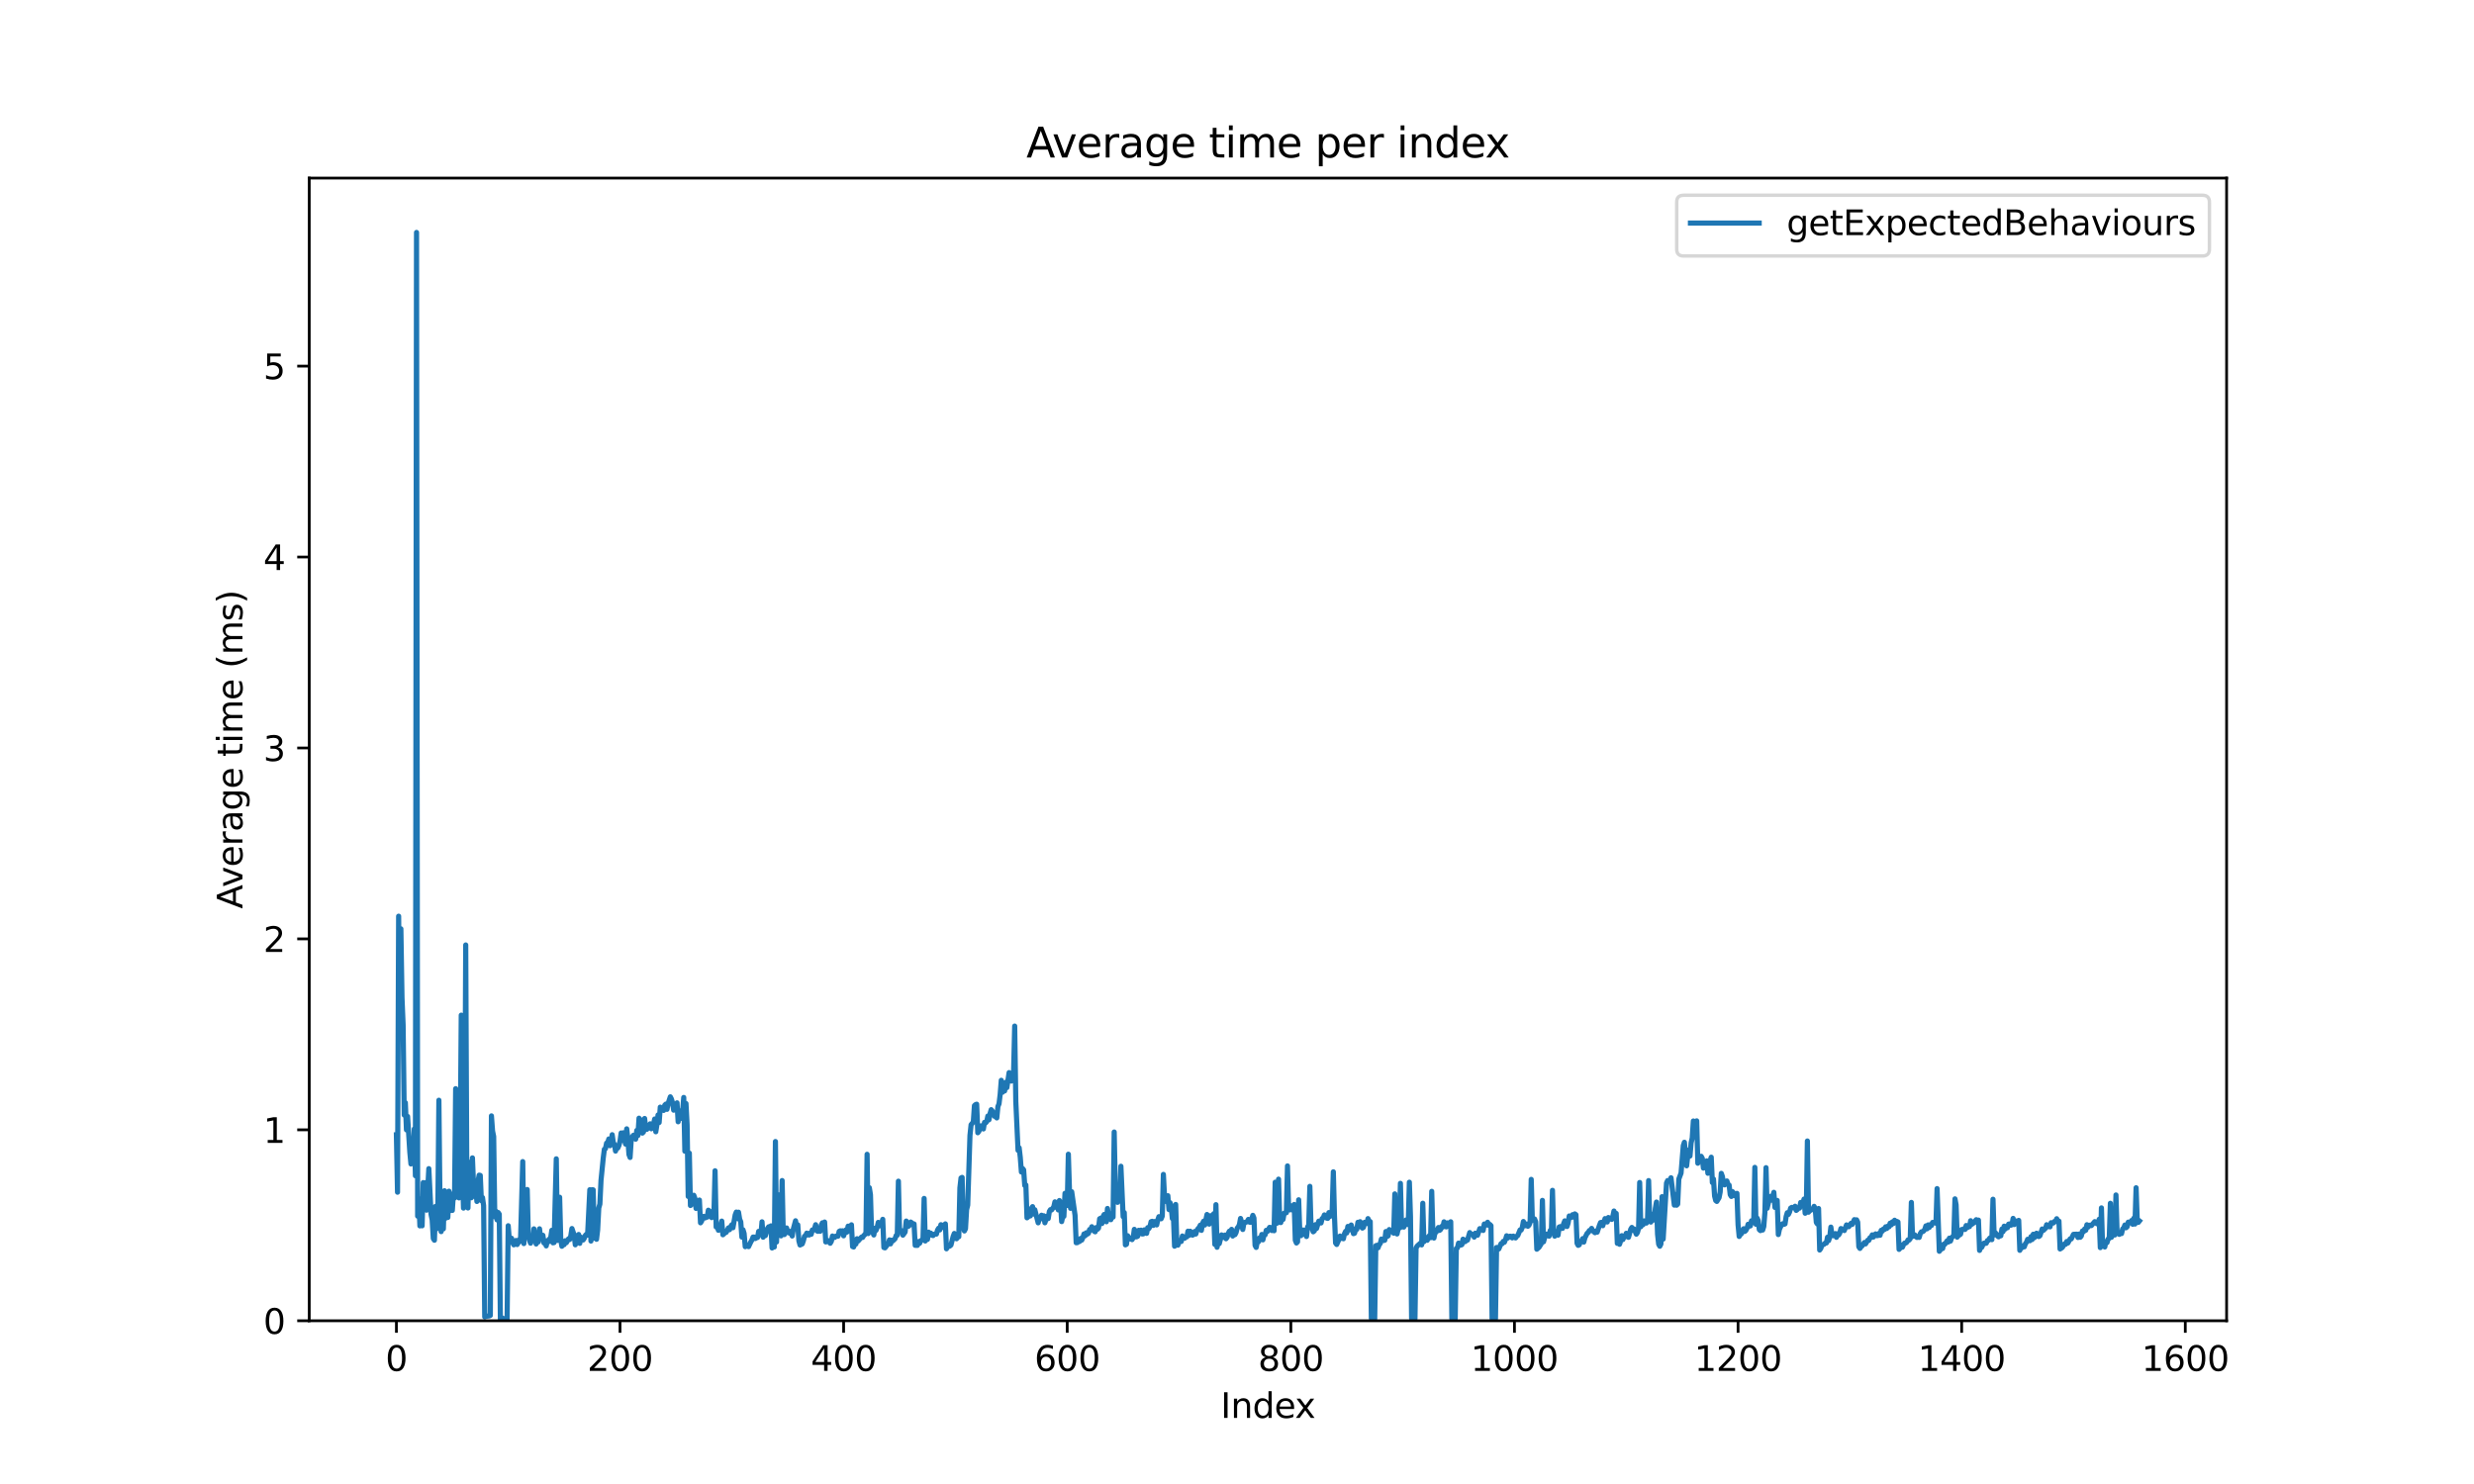 <?xml version="1.0" encoding="utf-8" standalone="no"?>
<!DOCTYPE svg PUBLIC "-//W3C//DTD SVG 1.1//EN"
  "http://www.w3.org/Graphics/SVG/1.1/DTD/svg11.dtd">
<svg xmlns:xlink="http://www.w3.org/1999/xlink" width="720pt" height="432pt" viewBox="0 0 720 432" xmlns="http://www.w3.org/2000/svg" version="1.1">
 <defs>
  <style type="text/css">*{stroke-linejoin: round; stroke-linecap: butt}</style>
 </defs>
 <g id="figure_1">
  <g id="patch_1">
   <path d="M 0 432 
L 720 432 
L 720 0 
L 0 0 
z
" style="fill: #ffffff"/>
  </g>
  <g id="axes_1">
   <g id="patch_2">
    <path d="M 90 384.48 
L 648 384.48 
L 648 51.84 
L 90 51.84 
z
" style="fill: #ffffff"/>
   </g>
   <g id="matplotlib.axis_1">
    <g id="xtick_1">
     <g id="line2d_1">
      <defs>
       <path id="m16bd15f763" d="M 0 0 
L 0 3.5 
" style="stroke: #000000; stroke-width: 0.8"/>
      </defs>
      <g>
       <use xlink:href="#m16bd15f763" x="115.364" y="384.48" style="stroke: #000000; stroke-width: 0.8"/>
      </g>
     </g>
     <g id="text_1">
      <!-- 0 -->
      <g transform="translate(112.182 399.078) scale(0.1 -0.1)">
       <defs>
        <path id="DejaVuSans-30" d="M 2034 4250 
Q 1547 4250 1301 3770 
Q 1056 3291 1056 2328 
Q 1056 1369 1301 889 
Q 1547 409 2034 409 
Q 2525 409 2770 889 
Q 3016 1369 3016 2328 
Q 3016 3291 2770 3770 
Q 2525 4250 2034 4250 
z
M 2034 4750 
Q 2819 4750 3233 4129 
Q 3647 3509 3647 2328 
Q 3647 1150 3233 529 
Q 2819 -91 2034 -91 
Q 1250 -91 836 529 
Q 422 1150 422 2328 
Q 422 3509 836 4129 
Q 1250 4750 2034 4750 
z
" transform="scale(0.016)"/>
       </defs>
       <use xlink:href="#DejaVuSans-30"/>
      </g>
     </g>
    </g>
    <g id="xtick_2">
     <g id="line2d_2">
      <g>
       <use xlink:href="#m16bd15f763" x="180.44" y="384.48" style="stroke: #000000; stroke-width: 0.8"/>
      </g>
     </g>
     <g id="text_2">
      <!-- 200 -->
      <g transform="translate(170.897 399.078) scale(0.1 -0.1)">
       <defs>
        <path id="DejaVuSans-32" d="M 1228 531 
L 3431 531 
L 3431 0 
L 469 0 
L 469 531 
Q 828 903 1448 1529 
Q 2069 2156 2228 2338 
Q 2531 2678 2651 2914 
Q 2772 3150 2772 3378 
Q 2772 3750 2511 3984 
Q 2250 4219 1831 4219 
Q 1534 4219 1204 4116 
Q 875 4013 500 3803 
L 500 4441 
Q 881 4594 1212 4672 
Q 1544 4750 1819 4750 
Q 2544 4750 2975 4387 
Q 3406 4025 3406 3419 
Q 3406 3131 3298 2873 
Q 3191 2616 2906 2266 
Q 2828 2175 2409 1742 
Q 1991 1309 1228 531 
z
" transform="scale(0.016)"/>
       </defs>
       <use xlink:href="#DejaVuSans-32"/>
       <use xlink:href="#DejaVuSans-30" transform="translate(63.623 0)"/>
       <use xlink:href="#DejaVuSans-30" transform="translate(127.246 0)"/>
      </g>
     </g>
    </g>
    <g id="xtick_3">
     <g id="line2d_3">
      <g>
       <use xlink:href="#m16bd15f763" x="245.517" y="384.48" style="stroke: #000000; stroke-width: 0.8"/>
      </g>
     </g>
     <g id="text_3">
      <!-- 400 -->
      <g transform="translate(235.973 399.078) scale(0.1 -0.1)">
       <defs>
        <path id="DejaVuSans-34" d="M 2419 4116 
L 825 1625 
L 2419 1625 
L 2419 4116 
z
M 2253 4666 
L 3047 4666 
L 3047 1625 
L 3713 1625 
L 3713 1100 
L 3047 1100 
L 3047 0 
L 2419 0 
L 2419 1100 
L 313 1100 
L 313 1709 
L 2253 4666 
z
" transform="scale(0.016)"/>
       </defs>
       <use xlink:href="#DejaVuSans-34"/>
       <use xlink:href="#DejaVuSans-30" transform="translate(63.623 0)"/>
       <use xlink:href="#DejaVuSans-30" transform="translate(127.246 0)"/>
      </g>
     </g>
    </g>
    <g id="xtick_4">
     <g id="line2d_4">
      <g>
       <use xlink:href="#m16bd15f763" x="310.594" y="384.48" style="stroke: #000000; stroke-width: 0.8"/>
      </g>
     </g>
     <g id="text_4">
      <!-- 600 -->
      <g transform="translate(301.05 399.078) scale(0.1 -0.1)">
       <defs>
        <path id="DejaVuSans-36" d="M 2113 2584 
Q 1688 2584 1439 2293 
Q 1191 2003 1191 1497 
Q 1191 994 1439 701 
Q 1688 409 2113 409 
Q 2538 409 2786 701 
Q 3034 994 3034 1497 
Q 3034 2003 2786 2293 
Q 2538 2584 2113 2584 
z
M 3366 4563 
L 3366 3988 
Q 3128 4100 2886 4159 
Q 2644 4219 2406 4219 
Q 1781 4219 1451 3797 
Q 1122 3375 1075 2522 
Q 1259 2794 1537 2939 
Q 1816 3084 2150 3084 
Q 2853 3084 3261 2657 
Q 3669 2231 3669 1497 
Q 3669 778 3244 343 
Q 2819 -91 2113 -91 
Q 1303 -91 875 529 
Q 447 1150 447 2328 
Q 447 3434 972 4092 
Q 1497 4750 2381 4750 
Q 2619 4750 2861 4703 
Q 3103 4656 3366 4563 
z
" transform="scale(0.016)"/>
       </defs>
       <use xlink:href="#DejaVuSans-36"/>
       <use xlink:href="#DejaVuSans-30" transform="translate(63.623 0)"/>
       <use xlink:href="#DejaVuSans-30" transform="translate(127.246 0)"/>
      </g>
     </g>
    </g>
    <g id="xtick_5">
     <g id="line2d_5">
      <g>
       <use xlink:href="#m16bd15f763" x="375.67" y="384.48" style="stroke: #000000; stroke-width: 0.8"/>
      </g>
     </g>
     <g id="text_5">
      <!-- 800 -->
      <g transform="translate(366.127 399.078) scale(0.1 -0.1)">
       <defs>
        <path id="DejaVuSans-38" d="M 2034 2216 
Q 1584 2216 1326 1975 
Q 1069 1734 1069 1313 
Q 1069 891 1326 650 
Q 1584 409 2034 409 
Q 2484 409 2743 651 
Q 3003 894 3003 1313 
Q 3003 1734 2745 1975 
Q 2488 2216 2034 2216 
z
M 1403 2484 
Q 997 2584 770 2862 
Q 544 3141 544 3541 
Q 544 4100 942 4425 
Q 1341 4750 2034 4750 
Q 2731 4750 3128 4425 
Q 3525 4100 3525 3541 
Q 3525 3141 3298 2862 
Q 3072 2584 2669 2484 
Q 3125 2378 3379 2068 
Q 3634 1759 3634 1313 
Q 3634 634 3220 271 
Q 2806 -91 2034 -91 
Q 1263 -91 848 271 
Q 434 634 434 1313 
Q 434 1759 690 2068 
Q 947 2378 1403 2484 
z
M 1172 3481 
Q 1172 3119 1398 2916 
Q 1625 2713 2034 2713 
Q 2441 2713 2670 2916 
Q 2900 3119 2900 3481 
Q 2900 3844 2670 4047 
Q 2441 4250 2034 4250 
Q 1625 4250 1398 4047 
Q 1172 3844 1172 3481 
z
" transform="scale(0.016)"/>
       </defs>
       <use xlink:href="#DejaVuSans-38"/>
       <use xlink:href="#DejaVuSans-30" transform="translate(63.623 0)"/>
       <use xlink:href="#DejaVuSans-30" transform="translate(127.246 0)"/>
      </g>
     </g>
    </g>
    <g id="xtick_6">
     <g id="line2d_6">
      <g>
       <use xlink:href="#m16bd15f763" x="440.747" y="384.48" style="stroke: #000000; stroke-width: 0.8"/>
      </g>
     </g>
     <g id="text_6">
      <!-- 1000 -->
      <g transform="translate(428.022 399.078) scale(0.1 -0.1)">
       <defs>
        <path id="DejaVuSans-31" d="M 794 531 
L 1825 531 
L 1825 4091 
L 703 3866 
L 703 4441 
L 1819 4666 
L 2450 4666 
L 2450 531 
L 3481 531 
L 3481 0 
L 794 0 
L 794 531 
z
" transform="scale(0.016)"/>
       </defs>
       <use xlink:href="#DejaVuSans-31"/>
       <use xlink:href="#DejaVuSans-30" transform="translate(63.623 0)"/>
       <use xlink:href="#DejaVuSans-30" transform="translate(127.246 0)"/>
       <use xlink:href="#DejaVuSans-30" transform="translate(190.869 0)"/>
      </g>
     </g>
    </g>
    <g id="xtick_7">
     <g id="line2d_7">
      <g>
       <use xlink:href="#m16bd15f763" x="505.824" y="384.48" style="stroke: #000000; stroke-width: 0.8"/>
      </g>
     </g>
     <g id="text_7">
      <!-- 1200 -->
      <g transform="translate(493.099 399.078) scale(0.1 -0.1)">
       <use xlink:href="#DejaVuSans-31"/>
       <use xlink:href="#DejaVuSans-32" transform="translate(63.623 0)"/>
       <use xlink:href="#DejaVuSans-30" transform="translate(127.246 0)"/>
       <use xlink:href="#DejaVuSans-30" transform="translate(190.869 0)"/>
      </g>
     </g>
    </g>
    <g id="xtick_8">
     <g id="line2d_8">
      <g>
       <use xlink:href="#m16bd15f763" x="570.9" y="384.48" style="stroke: #000000; stroke-width: 0.8"/>
      </g>
     </g>
     <g id="text_8">
      <!-- 1400 -->
      <g transform="translate(558.175 399.078) scale(0.1 -0.1)">
       <use xlink:href="#DejaVuSans-31"/>
       <use xlink:href="#DejaVuSans-34" transform="translate(63.623 0)"/>
       <use xlink:href="#DejaVuSans-30" transform="translate(127.246 0)"/>
       <use xlink:href="#DejaVuSans-30" transform="translate(190.869 0)"/>
      </g>
     </g>
    </g>
    <g id="xtick_9">
     <g id="line2d_9">
      <g>
       <use xlink:href="#m16bd15f763" x="635.977" y="384.48" style="stroke: #000000; stroke-width: 0.8"/>
      </g>
     </g>
     <g id="text_9">
      <!-- 1600 -->
      <g transform="translate(623.252 399.078) scale(0.1 -0.1)">
       <use xlink:href="#DejaVuSans-31"/>
       <use xlink:href="#DejaVuSans-36" transform="translate(63.623 0)"/>
       <use xlink:href="#DejaVuSans-30" transform="translate(127.246 0)"/>
       <use xlink:href="#DejaVuSans-30" transform="translate(190.869 0)"/>
      </g>
     </g>
    </g>
    <g id="text_10">
     <!-- Index -->
     <g transform="translate(355.234 412.757) scale(0.1 -0.1)">
      <defs>
       <path id="DejaVuSans-49" d="M 628 4666 
L 1259 4666 
L 1259 0 
L 628 0 
L 628 4666 
z
" transform="scale(0.016)"/>
       <path id="DejaVuSans-6e" d="M 3513 2113 
L 3513 0 
L 2938 0 
L 2938 2094 
Q 2938 2591 2744 2837 
Q 2550 3084 2163 3084 
Q 1697 3084 1428 2787 
Q 1159 2491 1159 1978 
L 1159 0 
L 581 0 
L 581 3500 
L 1159 3500 
L 1159 2956 
Q 1366 3272 1645 3428 
Q 1925 3584 2291 3584 
Q 2894 3584 3203 3211 
Q 3513 2838 3513 2113 
z
" transform="scale(0.016)"/>
       <path id="DejaVuSans-64" d="M 2906 2969 
L 2906 4863 
L 3481 4863 
L 3481 0 
L 2906 0 
L 2906 525 
Q 2725 213 2448 61 
Q 2172 -91 1784 -91 
Q 1150 -91 751 415 
Q 353 922 353 1747 
Q 353 2572 751 3078 
Q 1150 3584 1784 3584 
Q 2172 3584 2448 3432 
Q 2725 3281 2906 2969 
z
M 947 1747 
Q 947 1113 1208 752 
Q 1469 391 1925 391 
Q 2381 391 2643 752 
Q 2906 1113 2906 1747 
Q 2906 2381 2643 2742 
Q 2381 3103 1925 3103 
Q 1469 3103 1208 2742 
Q 947 2381 947 1747 
z
" transform="scale(0.016)"/>
       <path id="DejaVuSans-65" d="M 3597 1894 
L 3597 1613 
L 953 1613 
Q 991 1019 1311 708 
Q 1631 397 2203 397 
Q 2534 397 2845 478 
Q 3156 559 3463 722 
L 3463 178 
Q 3153 47 2828 -22 
Q 2503 -91 2169 -91 
Q 1331 -91 842 396 
Q 353 884 353 1716 
Q 353 2575 817 3079 
Q 1281 3584 2069 3584 
Q 2775 3584 3186 3129 
Q 3597 2675 3597 1894 
z
M 3022 2063 
Q 3016 2534 2758 2815 
Q 2500 3097 2075 3097 
Q 1594 3097 1305 2825 
Q 1016 2553 972 2059 
L 3022 2063 
z
" transform="scale(0.016)"/>
       <path id="DejaVuSans-78" d="M 3513 3500 
L 2247 1797 
L 3578 0 
L 2900 0 
L 1881 1375 
L 863 0 
L 184 0 
L 1544 1831 
L 300 3500 
L 978 3500 
L 1906 2253 
L 2834 3500 
L 3513 3500 
z
" transform="scale(0.016)"/>
      </defs>
      <use xlink:href="#DejaVuSans-49"/>
      <use xlink:href="#DejaVuSans-6e" transform="translate(29.492 0)"/>
      <use xlink:href="#DejaVuSans-64" transform="translate(92.871 0)"/>
      <use xlink:href="#DejaVuSans-65" transform="translate(156.348 0)"/>
      <use xlink:href="#DejaVuSans-78" transform="translate(216.121 0)"/>
     </g>
    </g>
   </g>
   <g id="matplotlib.axis_2">
    <g id="ytick_1">
     <g id="line2d_10">
      <defs>
       <path id="ma0a25ae143" d="M 0 0 
L -3.5 0 
" style="stroke: #000000; stroke-width: 0.8"/>
      </defs>
      <g>
       <use xlink:href="#ma0a25ae143" x="90" y="384.48" style="stroke: #000000; stroke-width: 0.8"/>
      </g>
     </g>
     <g id="text_11">
      <!-- 0 -->
      <g transform="translate(76.638 388.279) scale(0.1 -0.1)">
       <use xlink:href="#DejaVuSans-30"/>
      </g>
     </g>
    </g>
    <g id="ytick_2">
     <g id="line2d_11">
      <g>
       <use xlink:href="#ma0a25ae143" x="90" y="328.899" style="stroke: #000000; stroke-width: 0.8"/>
      </g>
     </g>
     <g id="text_12">
      <!-- 1 -->
      <g transform="translate(76.638 332.698) scale(0.1 -0.1)">
       <use xlink:href="#DejaVuSans-31"/>
      </g>
     </g>
    </g>
    <g id="ytick_3">
     <g id="line2d_12">
      <g>
       <use xlink:href="#ma0a25ae143" x="90" y="273.317" style="stroke: #000000; stroke-width: 0.8"/>
      </g>
     </g>
     <g id="text_13">
      <!-- 2 -->
      <g transform="translate(76.638 277.116) scale(0.1 -0.1)">
       <use xlink:href="#DejaVuSans-32"/>
      </g>
     </g>
    </g>
    <g id="ytick_4">
     <g id="line2d_13">
      <g>
       <use xlink:href="#ma0a25ae143" x="90" y="217.736" style="stroke: #000000; stroke-width: 0.8"/>
      </g>
     </g>
     <g id="text_14">
      <!-- 3 -->
      <g transform="translate(76.638 221.535) scale(0.1 -0.1)">
       <defs>
        <path id="DejaVuSans-33" d="M 2597 2516 
Q 3050 2419 3304 2112 
Q 3559 1806 3559 1356 
Q 3559 666 3084 287 
Q 2609 -91 1734 -91 
Q 1441 -91 1130 -33 
Q 819 25 488 141 
L 488 750 
Q 750 597 1062 519 
Q 1375 441 1716 441 
Q 2309 441 2620 675 
Q 2931 909 2931 1356 
Q 2931 1769 2642 2001 
Q 2353 2234 1838 2234 
L 1294 2234 
L 1294 2753 
L 1863 2753 
Q 2328 2753 2575 2939 
Q 2822 3125 2822 3475 
Q 2822 3834 2567 4026 
Q 2313 4219 1838 4219 
Q 1578 4219 1281 4162 
Q 984 4106 628 3988 
L 628 4550 
Q 988 4650 1302 4700 
Q 1616 4750 1894 4750 
Q 2613 4750 3031 4423 
Q 3450 4097 3450 3541 
Q 3450 3153 3228 2886 
Q 3006 2619 2597 2516 
z
" transform="scale(0.016)"/>
       </defs>
       <use xlink:href="#DejaVuSans-33"/>
      </g>
     </g>
    </g>
    <g id="ytick_5">
     <g id="line2d_14">
      <g>
       <use xlink:href="#ma0a25ae143" x="90" y="162.154" style="stroke: #000000; stroke-width: 0.8"/>
      </g>
     </g>
     <g id="text_15">
      <!-- 4 -->
      <g transform="translate(76.638 165.953) scale(0.1 -0.1)">
       <use xlink:href="#DejaVuSans-34"/>
      </g>
     </g>
    </g>
    <g id="ytick_6">
     <g id="line2d_15">
      <g>
       <use xlink:href="#ma0a25ae143" x="90" y="106.573" style="stroke: #000000; stroke-width: 0.8"/>
      </g>
     </g>
     <g id="text_16">
      <!-- 5 -->
      <g transform="translate(76.638 110.372) scale(0.1 -0.1)">
       <defs>
        <path id="DejaVuSans-35" d="M 691 4666 
L 3169 4666 
L 3169 4134 
L 1269 4134 
L 1269 2991 
Q 1406 3038 1543 3061 
Q 1681 3084 1819 3084 
Q 2600 3084 3056 2656 
Q 3513 2228 3513 1497 
Q 3513 744 3044 326 
Q 2575 -91 1722 -91 
Q 1428 -91 1123 -41 
Q 819 9 494 109 
L 494 744 
Q 775 591 1075 516 
Q 1375 441 1709 441 
Q 2250 441 2565 725 
Q 2881 1009 2881 1497 
Q 2881 1984 2565 2268 
Q 2250 2553 1709 2553 
Q 1456 2553 1204 2497 
Q 953 2441 691 2322 
L 691 4666 
z
" transform="scale(0.016)"/>
       </defs>
       <use xlink:href="#DejaVuSans-35"/>
      </g>
     </g>
    </g>
    <g id="text_17">
     <!-- Average time (ms) -->
     <g transform="translate(70.558 264.544) rotate(-90) scale(0.1 -0.1)">
      <defs>
       <path id="DejaVuSans-41" d="M 2188 4044 
L 1331 1722 
L 3047 1722 
L 2188 4044 
z
M 1831 4666 
L 2547 4666 
L 4325 0 
L 3669 0 
L 3244 1197 
L 1141 1197 
L 716 0 
L 50 0 
L 1831 4666 
z
" transform="scale(0.016)"/>
       <path id="DejaVuSans-76" d="M 191 3500 
L 800 3500 
L 1894 563 
L 2988 3500 
L 3597 3500 
L 2284 0 
L 1503 0 
L 191 3500 
z
" transform="scale(0.016)"/>
       <path id="DejaVuSans-72" d="M 2631 2963 
Q 2534 3019 2420 3045 
Q 2306 3072 2169 3072 
Q 1681 3072 1420 2755 
Q 1159 2438 1159 1844 
L 1159 0 
L 581 0 
L 581 3500 
L 1159 3500 
L 1159 2956 
Q 1341 3275 1631 3429 
Q 1922 3584 2338 3584 
Q 2397 3584 2469 3576 
Q 2541 3569 2628 3553 
L 2631 2963 
z
" transform="scale(0.016)"/>
       <path id="DejaVuSans-61" d="M 2194 1759 
Q 1497 1759 1228 1600 
Q 959 1441 959 1056 
Q 959 750 1161 570 
Q 1363 391 1709 391 
Q 2188 391 2477 730 
Q 2766 1069 2766 1631 
L 2766 1759 
L 2194 1759 
z
M 3341 1997 
L 3341 0 
L 2766 0 
L 2766 531 
Q 2569 213 2275 61 
Q 1981 -91 1556 -91 
Q 1019 -91 701 211 
Q 384 513 384 1019 
Q 384 1609 779 1909 
Q 1175 2209 1959 2209 
L 2766 2209 
L 2766 2266 
Q 2766 2663 2505 2880 
Q 2244 3097 1772 3097 
Q 1472 3097 1187 3025 
Q 903 2953 641 2809 
L 641 3341 
Q 956 3463 1253 3523 
Q 1550 3584 1831 3584 
Q 2591 3584 2966 3190 
Q 3341 2797 3341 1997 
z
" transform="scale(0.016)"/>
       <path id="DejaVuSans-67" d="M 2906 1791 
Q 2906 2416 2648 2759 
Q 2391 3103 1925 3103 
Q 1463 3103 1205 2759 
Q 947 2416 947 1791 
Q 947 1169 1205 825 
Q 1463 481 1925 481 
Q 2391 481 2648 825 
Q 2906 1169 2906 1791 
z
M 3481 434 
Q 3481 -459 3084 -895 
Q 2688 -1331 1869 -1331 
Q 1566 -1331 1297 -1286 
Q 1028 -1241 775 -1147 
L 775 -588 
Q 1028 -725 1275 -790 
Q 1522 -856 1778 -856 
Q 2344 -856 2625 -561 
Q 2906 -266 2906 331 
L 2906 616 
Q 2728 306 2450 153 
Q 2172 0 1784 0 
Q 1141 0 747 490 
Q 353 981 353 1791 
Q 353 2603 747 3093 
Q 1141 3584 1784 3584 
Q 2172 3584 2450 3431 
Q 2728 3278 2906 2969 
L 2906 3500 
L 3481 3500 
L 3481 434 
z
" transform="scale(0.016)"/>
       <path id="DejaVuSans-20" transform="scale(0.016)"/>
       <path id="DejaVuSans-74" d="M 1172 4494 
L 1172 3500 
L 2356 3500 
L 2356 3053 
L 1172 3053 
L 1172 1153 
Q 1172 725 1289 603 
Q 1406 481 1766 481 
L 2356 481 
L 2356 0 
L 1766 0 
Q 1100 0 847 248 
Q 594 497 594 1153 
L 594 3053 
L 172 3053 
L 172 3500 
L 594 3500 
L 594 4494 
L 1172 4494 
z
" transform="scale(0.016)"/>
       <path id="DejaVuSans-69" d="M 603 3500 
L 1178 3500 
L 1178 0 
L 603 0 
L 603 3500 
z
M 603 4863 
L 1178 4863 
L 1178 4134 
L 603 4134 
L 603 4863 
z
" transform="scale(0.016)"/>
       <path id="DejaVuSans-6d" d="M 3328 2828 
Q 3544 3216 3844 3400 
Q 4144 3584 4550 3584 
Q 5097 3584 5394 3201 
Q 5691 2819 5691 2113 
L 5691 0 
L 5113 0 
L 5113 2094 
Q 5113 2597 4934 2840 
Q 4756 3084 4391 3084 
Q 3944 3084 3684 2787 
Q 3425 2491 3425 1978 
L 3425 0 
L 2847 0 
L 2847 2094 
Q 2847 2600 2669 2842 
Q 2491 3084 2119 3084 
Q 1678 3084 1418 2786 
Q 1159 2488 1159 1978 
L 1159 0 
L 581 0 
L 581 3500 
L 1159 3500 
L 1159 2956 
Q 1356 3278 1631 3431 
Q 1906 3584 2284 3584 
Q 2666 3584 2933 3390 
Q 3200 3197 3328 2828 
z
" transform="scale(0.016)"/>
       <path id="DejaVuSans-28" d="M 1984 4856 
Q 1566 4138 1362 3434 
Q 1159 2731 1159 2009 
Q 1159 1288 1364 580 
Q 1569 -128 1984 -844 
L 1484 -844 
Q 1016 -109 783 600 
Q 550 1309 550 2009 
Q 550 2706 781 3412 
Q 1013 4119 1484 4856 
L 1984 4856 
z
" transform="scale(0.016)"/>
       <path id="DejaVuSans-73" d="M 2834 3397 
L 2834 2853 
Q 2591 2978 2328 3040 
Q 2066 3103 1784 3103 
Q 1356 3103 1142 2972 
Q 928 2841 928 2578 
Q 928 2378 1081 2264 
Q 1234 2150 1697 2047 
L 1894 2003 
Q 2506 1872 2764 1633 
Q 3022 1394 3022 966 
Q 3022 478 2636 193 
Q 2250 -91 1575 -91 
Q 1294 -91 989 -36 
Q 684 19 347 128 
L 347 722 
Q 666 556 975 473 
Q 1284 391 1588 391 
Q 1994 391 2212 530 
Q 2431 669 2431 922 
Q 2431 1156 2273 1281 
Q 2116 1406 1581 1522 
L 1381 1569 
Q 847 1681 609 1914 
Q 372 2147 372 2553 
Q 372 3047 722 3315 
Q 1072 3584 1716 3584 
Q 2034 3584 2315 3537 
Q 2597 3491 2834 3397 
z
" transform="scale(0.016)"/>
       <path id="DejaVuSans-29" d="M 513 4856 
L 1013 4856 
Q 1481 4119 1714 3412 
Q 1947 2706 1947 2009 
Q 1947 1309 1714 600 
Q 1481 -109 1013 -844 
L 513 -844 
Q 928 -128 1133 580 
Q 1338 1288 1338 2009 
Q 1338 2731 1133 3434 
Q 928 4138 513 4856 
z
" transform="scale(0.016)"/>
      </defs>
      <use xlink:href="#DejaVuSans-41"/>
      <use xlink:href="#DejaVuSans-76" transform="translate(62.533 0)"/>
      <use xlink:href="#DejaVuSans-65" transform="translate(121.713 0)"/>
      <use xlink:href="#DejaVuSans-72" transform="translate(183.236 0)"/>
      <use xlink:href="#DejaVuSans-61" transform="translate(224.35 0)"/>
      <use xlink:href="#DejaVuSans-67" transform="translate(285.629 0)"/>
      <use xlink:href="#DejaVuSans-65" transform="translate(349.105 0)"/>
      <use xlink:href="#DejaVuSans-20" transform="translate(410.629 0)"/>
      <use xlink:href="#DejaVuSans-74" transform="translate(442.416 0)"/>
      <use xlink:href="#DejaVuSans-69" transform="translate(481.625 0)"/>
      <use xlink:href="#DejaVuSans-6d" transform="translate(509.408 0)"/>
      <use xlink:href="#DejaVuSans-65" transform="translate(606.82 0)"/>
      <use xlink:href="#DejaVuSans-20" transform="translate(668.344 0)"/>
      <use xlink:href="#DejaVuSans-28" transform="translate(700.131 0)"/>
      <use xlink:href="#DejaVuSans-6d" transform="translate(739.145 0)"/>
      <use xlink:href="#DejaVuSans-73" transform="translate(836.557 0)"/>
      <use xlink:href="#DejaVuSans-29" transform="translate(888.656 0)"/>
     </g>
    </g>
   </g>
   <g id="line2d_16">
    <path d="M 115.364 330.344 
L 115.689 347.056 
L 116.014 266.711 
L 116.34 297.809 
L 116.665 270.381 
L 116.991 290.439 
L 117.316 298.335 
L 117.641 324.598 
L 117.967 321.001 
L 118.292 328.911 
L 118.617 324.998 
L 119.268 335.366 
L 119.594 338.837 
L 119.919 331.772 
L 120.244 337.554 
L 120.57 328.63 
L 120.895 342.265 
L 121.221 67.663 
L 121.546 354.028 
L 121.871 348.888 
L 122.197 356.861 
L 122.522 351.698 
L 122.847 356.837 
L 123.173 344.259 
L 123.498 347.637 
L 123.824 344.284 
L 124.149 352.286 
L 124.8 340.198 
L 125.451 353.516 
L 125.776 355.1 
L 126.101 360.559 
L 126.427 361.035 
L 126.752 351.182 
L 127.077 357.706 
L 127.403 354.762 
L 127.728 320.284 
L 128.054 351.293 
L 128.379 358.531 
L 128.704 349.464 
L 129.03 357.73 
L 129.355 346.629 
L 129.681 354.625 
L 130.006 348.882 
L 130.331 354.41 
L 130.657 346.763 
L 130.982 352.416 
L 131.307 348.314 
L 131.633 352.361 
L 131.958 347.441 
L 132.284 348.753 
L 132.609 316.922 
L 132.934 344.879 
L 133.26 348.386 
L 133.585 348.716 
L 133.91 336.038 
L 134.236 295.514 
L 134.561 340.682 
L 134.887 351.682 
L 135.212 344.968 
L 135.537 275.085 
L 135.863 345.79 
L 136.188 351.647 
L 136.514 338.336 
L 136.839 339.215 
L 137.164 348.67 
L 137.49 337.068 
L 137.815 345.088 
L 138.14 348.265 
L 138.466 346.1 
L 138.791 349.754 
L 139.117 343.822 
L 139.442 342.097 
L 139.767 342.162 
L 140.093 349.521 
L 140.418 348.609 
L 140.744 350.958 
L 141.069 383.361 
L 141.394 383.185 
L 142.37 383.075 
L 142.696 382.929 
L 143.021 324.842 
L 143.347 329.253 
L 143.672 330.837 
L 143.997 354.228 
L 144.323 352.575 
L 144.648 355.11 
L 144.974 352.973 
L 145.299 353.462 
L 145.624 384.009 
L 145.95 384.125 
L 146.275 383.706 
L 146.6 384.068 
L 147.251 383.915 
L 147.577 384.081 
L 147.902 356.817 
L 148.227 360.879 
L 148.553 361.156 
L 148.878 360.464 
L 149.204 361.788 
L 149.529 362.375 
L 149.854 361.278 
L 150.18 361.114 
L 150.505 362.294 
L 150.83 361.78 
L 151.156 360.817 
L 151.481 361.337 
L 152.132 338.144 
L 152.457 362.01 
L 152.783 350.108 
L 153.108 351.197 
L 153.433 346.27 
L 153.759 359.745 
L 154.084 361.075 
L 154.41 361.905 
L 154.735 360.989 
L 155.06 360.996 
L 155.386 357.729 
L 156.037 362.129 
L 156.362 361.142 
L 156.687 361.515 
L 157.013 357.712 
L 157.338 360.386 
L 157.663 360.344 
L 157.989 359.6 
L 158.314 361.842 
L 158.64 361.686 
L 158.965 362.685 
L 159.29 361.15 
L 159.616 361.488 
L 159.941 360.616 
L 160.267 360.315 
L 160.592 358.147 
L 160.917 361.788 
L 161.243 361.722 
L 161.893 337.341 
L 162.219 361.096 
L 162.544 350.409 
L 162.87 348.522 
L 163.195 360.984 
L 163.52 362.792 
L 163.846 361.816 
L 164.171 362.338 
L 164.497 361.186 
L 164.822 361.753 
L 165.473 360.615 
L 165.798 360.819 
L 166.123 359.739 
L 166.449 357.635 
L 167.1 359.549 
L 167.425 362.365 
L 167.75 361.379 
L 168.076 359.742 
L 168.401 359.363 
L 168.727 361.95 
L 169.052 360.143 
L 169.377 360.342 
L 169.703 360.965 
L 170.028 360.489 
L 170.353 359.622 
L 170.679 359.282 
L 171.004 359.555 
L 171.655 346.335 
L 171.98 361.272 
L 172.306 346.324 
L 172.631 346.37 
L 172.956 360.433 
L 173.282 359.169 
L 173.607 360.762 
L 173.933 358.057 
L 174.258 351.653 
L 174.583 350.5 
L 174.909 343.593 
L 175.56 337.109 
L 175.885 334.557 
L 176.21 334.364 
L 176.536 332.758 
L 176.861 332.612 
L 177.186 331.558 
L 177.512 333.521 
L 177.837 333.09 
L 178.163 330.32 
L 178.488 332.662 
L 178.813 333.103 
L 179.139 335.082 
L 179.464 333.873 
L 179.79 334.201 
L 180.115 333.478 
L 180.44 332.233 
L 180.766 329.819 
L 181.091 331.939 
L 181.416 329.752 
L 181.742 331.798 
L 182.067 333.059 
L 182.393 328.61 
L 182.718 331.444 
L 183.043 336.083 
L 183.369 336.944 
L 183.694 331.995 
L 184.02 330.913 
L 184.345 330.479 
L 184.67 331.411 
L 184.996 331.617 
L 185.321 329.07 
L 185.646 330.577 
L 185.972 325.509 
L 186.623 326.288 
L 186.948 329.851 
L 187.273 329.522 
L 187.599 325.596 
L 187.924 328.551 
L 188.25 328.757 
L 188.575 327.619 
L 188.9 328.176 
L 189.226 327.145 
L 189.551 328.593 
L 190.202 327.18 
L 190.527 325.748 
L 190.853 329.462 
L 191.178 327.426 
L 191.503 324.57 
L 191.829 326.769 
L 192.154 322.294 
L 192.48 322.744 
L 192.805 322.762 
L 193.13 323.25 
L 193.456 321.732 
L 193.781 321.408 
L 194.106 322.936 
L 194.432 321.251 
L 195.083 319.288 
L 195.408 319.943 
L 195.733 321.047 
L 196.059 323.179 
L 196.384 321.753 
L 196.709 322.738 
L 197.035 321.039 
L 197.36 326.551 
L 197.686 323.348 
L 198.011 323.936 
L 198.336 325.571 
L 198.662 323.414 
L 198.987 319.478 
L 199.313 335.118 
L 199.638 321.24 
L 199.963 327.453 
L 200.289 348.287 
L 200.614 335.678 
L 200.939 350.928 
L 201.265 350.57 
L 201.59 349.628 
L 201.916 347.946 
L 202.241 348.851 
L 202.566 351.779 
L 202.892 351.468 
L 203.217 350.895 
L 203.543 349.338 
L 203.868 355.971 
L 204.193 355.472 
L 204.519 354.461 
L 204.844 354.09 
L 205.169 354.556 
L 205.495 354.2 
L 205.82 354.313 
L 206.146 352.297 
L 206.471 352.532 
L 207.122 354.453 
L 207.447 353.18 
L 207.773 353.496 
L 208.098 340.82 
L 208.423 357.187 
L 208.749 357.011 
L 209.074 358.139 
L 209.399 358.007 
L 210.05 355.466 
L 210.376 359.444 
L 211.026 358.848 
L 211.352 358.734 
L 212.003 357.446 
L 212.328 357.967 
L 212.653 357.076 
L 212.979 356.543 
L 213.304 357.398 
L 213.955 353.689 
L 214.28 352.844 
L 214.606 354.706 
L 214.931 352.878 
L 215.256 354.904 
L 215.582 355.682 
L 215.907 360.12 
L 216.232 357.999 
L 216.558 359.081 
L 216.883 362.914 
L 217.209 362.705 
L 217.534 362.676 
L 217.859 362.898 
L 218.51 361.522 
L 218.836 360.972 
L 219.161 360.117 
L 219.486 360.117 
L 219.812 360.547 
L 220.137 360.321 
L 220.462 360.243 
L 220.788 358.461 
L 221.439 359.466 
L 221.764 355.673 
L 222.089 360.156 
L 222.415 359.412 
L 222.74 359.698 
L 223.391 357.565 
L 223.716 357.126 
L 224.042 357.607 
L 224.367 356.858 
L 224.692 363.291 
L 225.018 362.661 
L 225.343 363.008 
L 225.669 332.304 
L 225.994 361.551 
L 226.319 348.726 
L 226.645 347.827 
L 226.97 358.997 
L 227.296 359.765 
L 227.621 343.662 
L 227.946 359.01 
L 228.272 359.389 
L 228.922 357.464 
L 229.248 358.802 
L 229.573 358.344 
L 229.899 359.043 
L 230.224 358.556 
L 230.549 359.806 
L 230.875 357.804 
L 231.526 355.373 
L 231.851 357.322 
L 232.176 356.551 
L 232.502 361.232 
L 232.827 362.424 
L 233.478 362.104 
L 233.803 361.185 
L 234.129 359.879 
L 234.454 359.711 
L 234.779 358.971 
L 235.43 359.523 
L 235.755 358.938 
L 236.081 359.319 
L 236.406 358.053 
L 236.732 357.993 
L 237.057 357.636 
L 237.382 356.516 
L 237.708 358.301 
L 238.033 358.444 
L 238.359 357.744 
L 238.684 358.436 
L 239.009 356.634 
L 239.335 355.974 
L 239.66 356.397 
L 239.985 355.742 
L 240.311 361.533 
L 240.636 361.452 
L 240.962 361.145 
L 241.287 361.436 
L 241.612 361.924 
L 241.938 361.377 
L 242.263 359.81 
L 242.589 360.183 
L 242.914 360.225 
L 243.239 359.86 
L 243.89 359.86 
L 244.215 358.47 
L 244.541 358.295 
L 244.866 358.377 
L 245.192 358.289 
L 245.517 359.747 
L 246.168 358.04 
L 246.493 358.67 
L 246.819 356.94 
L 247.144 356.992 
L 247.469 357.243 
L 247.795 356.545 
L 248.12 362.884 
L 248.445 363.001 
L 248.771 362.037 
L 249.096 362.14 
L 249.422 360.597 
L 249.747 361.258 
L 250.723 360.133 
L 251.049 360.22 
L 251.374 359.663 
L 251.699 359.408 
L 252.025 358.811 
L 252.35 336.019 
L 252.675 359.099 
L 253.001 345.752 
L 253.326 347.785 
L 253.652 358.483 
L 253.977 358.687 
L 254.302 359.509 
L 254.628 357.567 
L 254.953 358.155 
L 255.279 357.3 
L 255.604 355.841 
L 255.929 356.725 
L 256.255 356.844 
L 256.58 356.074 
L 256.905 354.951 
L 257.231 363.155 
L 257.556 363.256 
L 258.532 361.99 
L 258.858 360.937 
L 259.183 362.099 
L 259.508 361.027 
L 259.834 361.227 
L 260.485 360.595 
L 260.81 359.66 
L 261.135 359.574 
L 261.461 343.85 
L 261.786 358.155 
L 262.112 358.484 
L 262.437 358.259 
L 262.762 359.56 
L 263.413 358.658 
L 263.738 355.457 
L 264.064 356.866 
L 264.389 356.971 
L 264.715 356.662 
L 265.04 355.743 
L 265.691 356.239 
L 266.016 356.295 
L 266.342 362.52 
L 266.992 362.536 
L 267.318 361.428 
L 267.643 361.921 
L 267.968 361.171 
L 268.294 361.011 
L 268.619 360.542 
L 268.945 348.871 
L 269.27 361.261 
L 269.595 360.072 
L 269.921 360.8 
L 270.246 358.692 
L 270.572 359.079 
L 270.897 358.985 
L 271.222 359.583 
L 271.548 359.681 
L 271.873 359.309 
L 272.198 359.219 
L 272.524 359.246 
L 272.849 358.069 
L 273.175 357.536 
L 273.5 358.033 
L 273.825 356.52 
L 274.151 357.341 
L 274.476 356.653 
L 274.802 356.751 
L 275.127 356.277 
L 275.452 363.531 
L 275.778 362.749 
L 276.103 362.854 
L 276.428 362.724 
L 276.754 362.437 
L 277.405 359.899 
L 277.73 359.066 
L 278.055 360.413 
L 278.381 360.61 
L 278.706 360.136 
L 279.031 360.032 
L 279.357 345.804 
L 279.682 342.918 
L 280.008 342.748 
L 280.333 357.237 
L 280.658 358.338 
L 280.984 357.69 
L 281.309 352.134 
L 281.635 350.8 
L 282.285 330.559 
L 282.611 327.423 
L 283.261 326.618 
L 283.587 321.864 
L 283.912 321.56 
L 284.238 321.437 
L 284.563 329.748 
L 284.888 329.324 
L 285.539 327.729 
L 286.19 328.643 
L 286.515 326.726 
L 286.841 326.873 
L 287.166 326.507 
L 287.491 324.884 
L 287.817 325.979 
L 288.142 324.133 
L 288.468 323.03 
L 288.793 323.449 
L 289.118 324.06 
L 289.444 324.963 
L 289.769 324.978 
L 290.095 325.435 
L 290.42 322.125 
L 290.745 321.311 
L 291.071 318.635 
L 291.396 314.482 
L 291.721 317.969 
L 292.047 316.732 
L 292.372 317.583 
L 292.698 315.069 
L 293.023 316.604 
L 293.674 312.237 
L 293.999 312.831 
L 294.325 314.706 
L 294.65 313.079 
L 294.975 312.389 
L 295.301 298.697 
L 295.626 320.644 
L 296.277 334.866 
L 296.602 334.134 
L 296.928 336.922 
L 297.253 341.182 
L 297.578 340.129 
L 297.904 340.547 
L 298.229 345.094 
L 298.554 344.952 
L 298.88 354.511 
L 299.531 353.931 
L 299.856 353.959 
L 300.181 351.715 
L 300.507 351.257 
L 300.832 353.419 
L 301.158 352.162 
L 302.134 355.972 
L 302.459 354.818 
L 302.784 354.724 
L 303.11 353.76 
L 303.435 354.828 
L 303.761 353.913 
L 304.086 355.96 
L 304.737 354.041 
L 305.062 354.739 
L 305.388 352.654 
L 305.713 352.136 
L 306.038 352.23 
L 306.689 351.289 
L 307.014 349.865 
L 307.34 351.467 
L 307.665 350.496 
L 307.991 352.217 
L 308.316 349.477 
L 308.641 350.175 
L 308.967 355.613 
L 309.292 354.131 
L 309.618 354.092 
L 309.943 347.382 
L 310.268 348.679 
L 310.594 350.911 
L 310.919 335.995 
L 311.244 346.357 
L 311.57 351.754 
L 311.895 346.917 
L 312.871 353.801 
L 313.197 361.763 
L 313.522 361.735 
L 313.848 361.425 
L 314.173 361.409 
L 314.498 360.512 
L 314.824 360.994 
L 315.149 360.292 
L 315.474 359.206 
L 315.8 359.739 
L 316.125 358.872 
L 316.451 359.255 
L 316.776 359.013 
L 317.101 357.922 
L 317.427 358.077 
L 317.752 357.104 
L 318.403 358.393 
L 318.728 358.582 
L 319.054 357.343 
L 319.379 357.846 
L 319.704 357.501 
L 320.03 354.787 
L 320.355 354.611 
L 320.681 356.186 
L 321.006 354.195 
L 321.331 353.547 
L 321.657 354.12 
L 321.982 355.663 
L 322.307 351.791 
L 322.633 354.137 
L 322.958 353.318 
L 323.284 355.058 
L 323.609 353.906 
L 323.934 354.304 
L 324.26 329.537 
L 324.585 345.716 
L 325.236 350.008 
L 325.561 347.354 
L 325.887 349.504 
L 326.212 339.504 
L 326.863 354.177 
L 327.188 352.988 
L 327.514 362.384 
L 327.839 362.206 
L 328.164 359.723 
L 328.815 360.657 
L 329.141 360.519 
L 329.466 360.862 
L 329.791 360.293 
L 330.117 357.872 
L 330.442 360.053 
L 330.767 360.045 
L 331.093 359.878 
L 331.418 358.147 
L 331.744 359.094 
L 332.069 358.106 
L 332.394 359.21 
L 332.72 359.19 
L 333.045 358.013 
L 333.696 359.039 
L 334.021 357.372 
L 334.347 357.635 
L 334.672 357.073 
L 334.997 355.643 
L 335.323 355.533 
L 335.648 356.718 
L 335.974 355.603 
L 336.299 355.64 
L 336.624 356.579 
L 336.95 355.114 
L 337.275 354.179 
L 337.601 354.73 
L 337.926 354.795 
L 338.251 354.008 
L 338.577 341.875 
L 338.902 348.132 
L 339.227 348.207 
L 339.553 349.831 
L 339.878 348.077 
L 340.204 352.124 
L 340.529 350.131 
L 340.854 351.317 
L 341.18 354.717 
L 341.505 354.156 
L 341.83 362.773 
L 342.156 350.624 
L 342.481 361.908 
L 342.807 362.468 
L 343.132 361.382 
L 343.457 361.463 
L 343.783 361.392 
L 344.108 359.803 
L 344.434 360.404 
L 344.759 360.455 
L 345.084 360.086 
L 345.41 360.047 
L 345.735 358.405 
L 346.06 359.614 
L 346.386 358.421 
L 347.037 359.553 
L 347.362 359.396 
L 347.687 358.5 
L 348.013 359.226 
L 348.338 358.167 
L 348.664 357.652 
L 348.989 357.351 
L 349.314 356.658 
L 349.64 358.167 
L 349.965 356.165 
L 350.29 355.488 
L 350.616 356.61 
L 351.267 353.546 
L 351.592 354.69 
L 351.917 356.348 
L 352.243 353.91 
L 352.568 353.894 
L 352.894 355.245 
L 353.219 353.334 
L 353.544 362.252 
L 353.87 350.683 
L 354.195 363.088 
L 354.52 361.558 
L 354.846 362.025 
L 355.497 359.485 
L 355.822 360.222 
L 356.147 360.07 
L 356.473 359.54 
L 356.798 360.608 
L 357.124 360.193 
L 357.449 359.064 
L 357.774 358.409 
L 358.1 358.615 
L 358.425 357.871 
L 358.75 359.813 
L 359.076 358.978 
L 359.401 359.424 
L 359.727 358.808 
L 360.052 357.523 
L 360.377 357.17 
L 360.703 356.479 
L 361.028 354.692 
L 361.353 355.817 
L 361.679 357.909 
L 362.004 356.168 
L 362.33 355.827 
L 362.655 355.798 
L 362.98 355.567 
L 363.306 354.978 
L 363.631 355.765 
L 363.957 355.827 
L 364.607 353.793 
L 364.933 354.578 
L 365.258 362.552 
L 365.583 363.133 
L 365.909 361.443 
L 366.234 361.513 
L 366.56 360.347 
L 366.885 360.887 
L 367.21 359.362 
L 367.536 360.928 
L 367.861 359.487 
L 368.187 359.453 
L 368.512 358.15 
L 368.837 358.486 
L 369.488 357.294 
L 369.813 357.339 
L 370.139 358.216 
L 370.464 357.873 
L 370.79 358.274 
L 371.115 344.15 
L 371.44 356.15 
L 371.766 356.002 
L 372.091 343.259 
L 372.417 354.681 
L 372.742 355.898 
L 373.067 354.334 
L 373.393 354.984 
L 373.718 353.176 
L 374.369 353.032 
L 374.694 339.409 
L 375.02 351.602 
L 375.345 352.211 
L 375.67 351.002 
L 375.996 352.001 
L 376.321 352.335 
L 376.647 350.626 
L 376.972 361.054 
L 377.297 361.842 
L 377.623 361.506 
L 377.948 349.265 
L 378.273 358.666 
L 378.599 359.718 
L 379.25 358.06 
L 379.575 359.328 
L 379.9 358.103 
L 380.226 359.954 
L 380.551 357.145 
L 380.876 356.683 
L 381.202 345.351 
L 381.527 356.495 
L 382.178 358.585 
L 382.503 358.313 
L 382.829 356.509 
L 383.154 357.606 
L 383.805 355.478 
L 384.13 355.988 
L 384.456 356.014 
L 384.781 354.74 
L 385.106 354.5 
L 385.432 353.666 
L 385.757 354.37 
L 386.083 354.598 
L 386.408 354.68 
L 386.733 352.995 
L 387.059 354.122 
L 387.384 353.856 
L 387.71 352.106 
L 388.035 341.123 
L 388.36 353.877 
L 388.686 361.842 
L 389.011 362.276 
L 389.662 360.829 
L 389.987 359.813 
L 390.313 360.511 
L 390.638 360.375 
L 390.963 360.609 
L 391.289 359.125 
L 391.614 358.437 
L 391.94 358.921 
L 392.265 357.022 
L 392.59 358.058 
L 392.916 357.556 
L 393.241 356.601 
L 393.892 359.123 
L 394.217 358.995 
L 394.543 357.761 
L 394.868 357.866 
L 395.193 355.814 
L 395.519 356.899 
L 395.844 355.644 
L 396.17 357.155 
L 396.495 357.503 
L 396.82 357.265 
L 397.146 355.826 
L 397.796 356.2 
L 398.122 354.746 
L 398.447 355.449 
L 398.773 355.63 
L 399.098 383.793 
L 399.749 383.868 
L 400.074 383.917 
L 400.399 362.632 
L 400.725 362.511 
L 401.05 363.238 
L 401.376 362.352 
L 401.701 361.964 
L 402.026 360.691 
L 402.677 361.115 
L 403.003 361.032 
L 403.328 358.503 
L 403.653 359.972 
L 403.979 359.767 
L 404.304 357.936 
L 404.629 358.534 
L 405.28 358.541 
L 405.606 358.989 
L 405.931 347.547 
L 406.256 358.109 
L 406.582 359.213 
L 406.907 357.713 
L 407.233 357.517 
L 407.558 344.478 
L 407.883 357.204 
L 408.209 356.458 
L 408.534 357.212 
L 409.185 355.153 
L 409.51 356.472 
L 409.836 356.294 
L 410.161 344.15 
L 410.486 354.172 
L 410.812 383.777 
L 411.137 383.877 
L 411.788 383.906 
L 412.113 363.302 
L 412.439 362.729 
L 413.415 361.864 
L 413.74 362.392 
L 414.066 350.271 
L 414.391 361.472 
L 414.716 360.15 
L 415.042 360.295 
L 415.367 361.052 
L 415.693 360.144 
L 416.018 359.663 
L 416.343 360.308 
L 416.669 346.803 
L 416.994 358.489 
L 417.319 360.402 
L 417.645 358.727 
L 417.97 358.654 
L 418.621 357.337 
L 418.946 358.173 
L 419.272 357.891 
L 419.597 356.999 
L 419.923 357.188 
L 420.248 355.681 
L 420.573 356.645 
L 420.899 357.154 
L 421.224 355.981 
L 421.549 356.303 
L 422.2 355.669 
L 422.526 383.825 
L 422.851 383.897 
L 423.502 383.873 
L 423.827 363.439 
L 424.152 363.265 
L 424.478 361.878 
L 424.803 362.419 
L 425.129 362.46 
L 425.454 362.317 
L 425.779 360.73 
L 426.105 361.514 
L 426.43 361.423 
L 426.756 360.908 
L 427.081 360.999 
L 427.732 358.807 
L 428.057 359.233 
L 428.708 359.374 
L 429.033 360.131 
L 429.359 358.982 
L 429.684 359.115 
L 430.009 359.575 
L 430.66 357.659 
L 430.986 357.719 
L 431.311 357.637 
L 431.636 358.195 
L 431.962 356.317 
L 432.287 356.297 
L 432.612 356.622 
L 432.938 355.805 
L 433.263 356.697 
L 433.589 356.445 
L 433.914 356.796 
L 434.239 383.838 
L 434.89 383.879 
L 435.216 383.918 
L 435.541 363.144 
L 435.866 363.643 
L 436.192 363.573 
L 436.842 362.035 
L 437.168 362.053 
L 437.493 361.362 
L 437.819 361.623 
L 438.144 360.843 
L 438.469 359.739 
L 438.795 360.395 
L 439.12 359.975 
L 439.446 359.865 
L 439.771 359.9 
L 440.096 360.36 
L 440.422 359.841 
L 441.072 360.365 
L 441.398 359.876 
L 441.723 359.649 
L 442.374 358.05 
L 442.699 358.074 
L 443.025 357.311 
L 443.35 355.586 
L 443.675 356.564 
L 444.001 356.815 
L 444.326 356.305 
L 444.652 356.974 
L 444.977 356.655 
L 445.302 355.865 
L 445.628 343.324 
L 445.953 355.226 
L 446.279 355.141 
L 446.604 354.852 
L 446.929 355.67 
L 447.255 363.648 
L 447.905 363.087 
L 448.556 362.042 
L 448.882 349.436 
L 449.207 361.5 
L 449.532 360.321 
L 450.183 359.245 
L 450.509 359.427 
L 450.834 359.851 
L 451.159 358.189 
L 451.485 358.727 
L 451.81 346.513 
L 452.135 358.401 
L 452.461 359.849 
L 452.786 359.285 
L 453.112 358.49 
L 453.437 359.559 
L 453.762 357.188 
L 454.088 357.073 
L 454.413 357.591 
L 454.739 357.586 
L 455.064 356.217 
L 455.389 355.401 
L 456.04 357.045 
L 456.365 356.031 
L 456.691 353.973 
L 457.016 354.49 
L 457.342 354.355 
L 457.667 353.6 
L 457.992 354.321 
L 458.318 353.373 
L 458.643 353.61 
L 458.969 361.956 
L 459.294 362.529 
L 459.619 362.356 
L 459.945 361.364 
L 460.27 361.382 
L 460.595 360.575 
L 460.921 361.583 
L 461.246 360.344 
L 461.897 359.027 
L 462.222 358.779 
L 462.548 358.216 
L 462.873 358.249 
L 463.198 357.592 
L 463.524 358.267 
L 464.175 358.848 
L 464.5 358.358 
L 464.825 358.689 
L 465.476 356.727 
L 465.802 355.895 
L 466.127 355.832 
L 466.452 356.81 
L 467.103 354.741 
L 467.428 354.855 
L 467.754 355.731 
L 468.079 354.425 
L 468.405 354.9 
L 468.73 354.595 
L 469.055 354.977 
L 469.381 354.086 
L 469.706 352.534 
L 470.032 353.959 
L 470.357 353.232 
L 470.682 361.948 
L 471.008 361.905 
L 471.333 362.217 
L 471.658 361.194 
L 471.984 359.706 
L 472.309 360.84 
L 472.635 360.012 
L 472.96 360.066 
L 473.285 359.018 
L 473.611 359.183 
L 473.936 360.191 
L 474.587 357.835 
L 474.912 357.313 
L 475.238 358.112 
L 475.563 357.757 
L 476.214 359.272 
L 476.539 358.787 
L 476.865 357.612 
L 477.19 344.229 
L 477.515 357.11 
L 477.841 356.335 
L 478.166 356.532 
L 478.492 355.41 
L 478.817 355.865 
L 479.142 356.051 
L 479.468 355.508 
L 479.793 343.675 
L 480.118 355.461 
L 480.444 355.752 
L 480.769 353.462 
L 481.095 355.209 
L 481.42 354.963 
L 481.745 351.826 
L 482.071 349.927 
L 482.396 359.264 
L 482.721 362.212 
L 483.047 362.783 
L 483.372 362.144 
L 483.698 348.358 
L 484.023 360.711 
L 484.999 344.374 
L 485.325 343.664 
L 485.65 343.644 
L 485.975 343.87 
L 486.301 342.855 
L 487.277 350.818 
L 487.602 347.736 
L 487.928 350.842 
L 488.253 350.516 
L 488.578 343.241 
L 489.229 341.499 
L 489.88 333.504 
L 490.205 332.519 
L 490.856 339.381 
L 491.181 336.532 
L 491.507 334.778 
L 491.832 336.53 
L 492.158 332.696 
L 492.483 331.282 
L 492.808 326.327 
L 493.134 326.67 
L 493.459 327.206 
L 493.785 326.288 
L 494.11 338.626 
L 494.435 336.689 
L 494.761 337.003 
L 495.086 336.6 
L 495.411 337.188 
L 495.737 340.042 
L 496.062 338.857 
L 496.388 338.59 
L 496.713 337.931 
L 497.038 341.544 
L 497.364 338.889 
L 498.015 336.869 
L 498.34 344.244 
L 498.665 343.225 
L 498.991 348.175 
L 499.316 349.475 
L 499.641 349.741 
L 500.292 348.659 
L 500.618 347.001 
L 500.943 341.575 
L 501.268 342.496 
L 501.594 344.625 
L 501.919 344.92 
L 502.245 344.133 
L 502.57 343.786 
L 502.895 344.804 
L 503.221 344.983 
L 503.546 347.774 
L 503.871 348.295 
L 504.197 346.887 
L 504.522 347.305 
L 504.848 348.084 
L 505.498 347.397 
L 505.824 356.521 
L 506.149 359.94 
L 506.474 359.387 
L 506.8 359.159 
L 507.451 357.694 
L 507.776 358.472 
L 508.101 358.179 
L 508.427 357.544 
L 508.752 356.387 
L 509.078 356.941 
L 509.403 356.869 
L 509.728 355.378 
L 510.054 355.395 
L 510.379 355.905 
L 510.704 339.829 
L 511.03 356.396 
L 511.355 354.575 
L 511.681 355.328 
L 512.006 357.944 
L 512.331 358.239 
L 512.657 357.207 
L 512.982 358.068 
L 513.308 357.024 
L 513.633 352.955 
L 513.958 339.912 
L 514.284 351.734 
L 514.934 348.956 
L 515.26 348.268 
L 515.585 349.382 
L 516.236 347.088 
L 516.561 351.49 
L 516.887 351.253 
L 517.212 349.451 
L 517.538 359.386 
L 517.863 357.84 
L 518.514 356.44 
L 518.839 356.237 
L 519.164 356.411 
L 519.49 356.287 
L 519.815 354.132 
L 520.141 353.033 
L 520.466 353.53 
L 520.791 352.868 
L 521.117 351.7 
L 521.442 351.482 
L 522.093 351.628 
L 522.418 351.146 
L 522.744 352.351 
L 523.069 352.093 
L 523.394 351.58 
L 523.72 351.682 
L 524.045 350.039 
L 524.371 350.068 
L 524.696 350.215 
L 525.021 349.055 
L 525.347 353.183 
L 525.672 352.919 
L 525.997 332.146 
L 526.323 352.875 
L 526.648 352.362 
L 526.974 352.315 
L 527.299 352.02 
L 527.624 351.895 
L 527.95 351.175 
L 528.275 351.862 
L 528.601 355.875 
L 528.926 356.316 
L 529.251 351.802 
L 529.577 363.89 
L 529.902 363.411 
L 530.227 362.49 
L 530.878 362.187 
L 531.204 361.847 
L 531.529 361.842 
L 531.854 360.162 
L 532.18 361.143 
L 532.505 360.122 
L 532.831 357.216 
L 533.156 359.638 
L 533.481 359.721 
L 533.807 359.483 
L 534.132 359.106 
L 534.457 360.193 
L 534.783 359.154 
L 535.108 359.499 
L 535.434 358.939 
L 535.759 357.636 
L 536.084 357.898 
L 536.41 357.91 
L 536.735 358.221 
L 537.386 356.576 
L 537.711 357.101 
L 538.037 357.106 
L 538.687 356.129 
L 539.013 356.46 
L 539.664 355.046 
L 539.989 355.726 
L 540.314 355.095 
L 540.64 355.762 
L 540.965 362.936 
L 541.291 363.426 
L 541.616 362.92 
L 541.941 362.663 
L 542.592 361.698 
L 542.917 362.107 
L 543.568 361.032 
L 543.894 361.064 
L 544.219 360.293 
L 544.544 360.227 
L 544.87 359.474 
L 545.195 360.114 
L 545.52 359.542 
L 545.846 359.195 
L 546.171 359.704 
L 546.497 359.682 
L 546.822 359.057 
L 547.147 359.599 
L 547.473 358.154 
L 547.798 358.396 
L 548.124 357.762 
L 548.449 357.891 
L 548.774 357.13 
L 549.1 357.622 
L 549.425 356.936 
L 549.75 357.14 
L 550.076 356.075 
L 550.401 356.574 
L 550.727 355.695 
L 551.052 356.159 
L 551.377 355.215 
L 551.703 355.786 
L 552.028 355.561 
L 552.354 355.718 
L 552.679 363.703 
L 553.004 363.316 
L 553.33 362.412 
L 553.655 363.069 
L 553.98 362.318 
L 554.306 361.862 
L 554.631 361.849 
L 554.957 361.584 
L 555.282 360.937 
L 555.607 360.986 
L 555.933 360.559 
L 556.258 350.029 
L 556.584 359.624 
L 556.909 359.891 
L 557.234 359.474 
L 557.885 360.23 
L 558.21 360.03 
L 558.536 360.222 
L 558.861 359.082 
L 559.187 358.588 
L 559.512 358.554 
L 559.837 358.349 
L 560.163 357.866 
L 560.488 356.866 
L 560.814 357.717 
L 561.139 356.58 
L 561.464 357.325 
L 561.79 356.506 
L 562.115 356.734 
L 562.44 355.856 
L 562.766 355.874 
L 563.091 355.78 
L 563.417 356.09 
L 563.742 346.008 
L 564.393 364.255 
L 564.718 363.824 
L 565.044 362.762 
L 565.369 363.451 
L 565.694 362.17 
L 566.02 362.193 
L 566.67 361.196 
L 566.996 361.575 
L 567.321 360.434 
L 567.647 361.28 
L 567.972 360.324 
L 568.623 359.602 
L 568.948 348.996 
L 569.273 350.743 
L 569.599 360.15 
L 569.924 359.723 
L 570.575 359.298 
L 570.9 357.91 
L 571.226 357.943 
L 571.551 357.709 
L 571.877 357.896 
L 572.202 356.758 
L 572.527 357.381 
L 572.853 356.752 
L 573.178 357.078 
L 573.503 355.362 
L 573.829 356.4 
L 574.48 355.929 
L 575.13 355.062 
L 575.456 355.88 
L 575.781 355.181 
L 576.107 363.999 
L 576.432 363.165 
L 576.757 363.087 
L 577.083 362.327 
L 577.408 361.889 
L 577.733 361.983 
L 578.059 361.902 
L 578.384 361.142 
L 578.71 361.07 
L 579.035 360.455 
L 579.36 360.246 
L 579.686 360.866 
L 580.011 349.105 
L 580.337 359.509 
L 580.662 358.81 
L 581.313 359.796 
L 581.638 360.052 
L 581.963 359.421 
L 582.289 359.744 
L 582.614 357.786 
L 582.94 358.52 
L 583.265 356.943 
L 583.59 357.77 
L 583.916 357.015 
L 584.241 357.384 
L 584.567 356.345 
L 584.892 356.296 
L 585.217 356.662 
L 585.543 356.51 
L 585.868 354.681 
L 586.193 356.479 
L 586.519 356.145 
L 586.844 355.452 
L 587.17 355.513 
L 587.495 355.259 
L 587.82 363.977 
L 588.146 363.214 
L 588.471 363.205 
L 588.796 362.651 
L 589.122 362.966 
L 589.447 362.06 
L 589.773 361.599 
L 590.098 360.764 
L 590.423 361.146 
L 590.749 361.185 
L 591.074 359.985 
L 591.4 360.84 
L 591.725 359.296 
L 592.05 360.297 
L 592.376 359.244 
L 592.701 358.994 
L 593.026 359.883 
L 593.352 359.963 
L 593.677 359.711 
L 594.328 357.761 
L 594.653 358.178 
L 595.304 357.535 
L 595.63 356.521 
L 595.955 357.114 
L 596.28 356.704 
L 596.606 357.143 
L 596.931 355.934 
L 597.256 356.074 
L 597.582 356.009 
L 597.907 355.567 
L 598.233 355.619 
L 598.558 354.778 
L 598.883 355.548 
L 599.209 355.465 
L 599.534 363.583 
L 600.185 363.148 
L 600.836 362.084 
L 601.161 362.207 
L 601.486 361.397 
L 601.812 361.845 
L 602.463 360.644 
L 602.788 360.656 
L 603.439 359.326 
L 604.415 359.276 
L 604.74 360.24 
L 605.066 359.245 
L 605.391 360.179 
L 605.716 359.828 
L 606.042 358.346 
L 606.367 358.557 
L 606.693 357.76 
L 607.018 358.126 
L 607.343 356.527 
L 607.669 357.231 
L 607.994 356.682 
L 608.319 356.663 
L 608.645 356.779 
L 609.621 355.627 
L 609.946 355.822 
L 610.272 356.25 
L 610.597 356.081 
L 610.923 354.922 
L 611.248 363.188 
L 611.573 351.626 
L 611.899 362.447 
L 612.224 362.131 
L 612.549 363.001 
L 612.875 361.432 
L 613.2 361.734 
L 613.526 360.667 
L 613.851 360.478 
L 614.176 350.282 
L 614.502 360.178 
L 614.827 359.362 
L 615.478 359.507 
L 615.803 347.861 
L 616.129 358.784 
L 616.454 358.855 
L 616.779 359.329 
L 617.105 358.79 
L 617.43 359.092 
L 617.756 357.735 
L 618.081 357.442 
L 618.406 356.604 
L 618.732 357.41 
L 619.057 357.107 
L 619.383 355.772 
L 619.708 355.955 
L 620.033 355.94 
L 620.359 355.294 
L 620.684 356.392 
L 621.009 354.619 
L 621.335 356.324 
L 621.66 345.762 
L 621.986 355.042 
L 622.311 355.84 
L 622.636 355.427 
L 622.636 355.427 
" clip-path="url(#pf084abbcf8)" style="fill: none; stroke: #1f77b4; stroke-width: 1.5; stroke-linecap: square"/>
   </g>
   <g id="patch_3">
    <path d="M 90 384.48 
L 90 51.84 
" style="fill: none; stroke: #000000; stroke-width: 0.8; stroke-linejoin: miter; stroke-linecap: square"/>
   </g>
   <g id="patch_4">
    <path d="M 648 384.48 
L 648 51.84 
" style="fill: none; stroke: #000000; stroke-width: 0.8; stroke-linejoin: miter; stroke-linecap: square"/>
   </g>
   <g id="patch_5">
    <path d="M 90 384.48 
L 648 384.48 
" style="fill: none; stroke: #000000; stroke-width: 0.8; stroke-linejoin: miter; stroke-linecap: square"/>
   </g>
   <g id="patch_6">
    <path d="M 90 51.84 
L 648 51.84 
" style="fill: none; stroke: #000000; stroke-width: 0.8; stroke-linejoin: miter; stroke-linecap: square"/>
   </g>
   <g id="text_18">
    <!-- Average time per index -->
    <g transform="translate(298.701 45.84) scale(0.12 -0.12)">
     <defs>
      <path id="DejaVuSans-70" d="M 1159 525 
L 1159 -1331 
L 581 -1331 
L 581 3500 
L 1159 3500 
L 1159 2969 
Q 1341 3281 1617 3432 
Q 1894 3584 2278 3584 
Q 2916 3584 3314 3078 
Q 3713 2572 3713 1747 
Q 3713 922 3314 415 
Q 2916 -91 2278 -91 
Q 1894 -91 1617 61 
Q 1341 213 1159 525 
z
M 3116 1747 
Q 3116 2381 2855 2742 
Q 2594 3103 2138 3103 
Q 1681 3103 1420 2742 
Q 1159 2381 1159 1747 
Q 1159 1113 1420 752 
Q 1681 391 2138 391 
Q 2594 391 2855 752 
Q 3116 1113 3116 1747 
z
" transform="scale(0.016)"/>
     </defs>
     <use xlink:href="#DejaVuSans-41"/>
     <use xlink:href="#DejaVuSans-76" transform="translate(62.533 0)"/>
     <use xlink:href="#DejaVuSans-65" transform="translate(121.713 0)"/>
     <use xlink:href="#DejaVuSans-72" transform="translate(183.236 0)"/>
     <use xlink:href="#DejaVuSans-61" transform="translate(224.35 0)"/>
     <use xlink:href="#DejaVuSans-67" transform="translate(285.629 0)"/>
     <use xlink:href="#DejaVuSans-65" transform="translate(349.105 0)"/>
     <use xlink:href="#DejaVuSans-20" transform="translate(410.629 0)"/>
     <use xlink:href="#DejaVuSans-74" transform="translate(442.416 0)"/>
     <use xlink:href="#DejaVuSans-69" transform="translate(481.625 0)"/>
     <use xlink:href="#DejaVuSans-6d" transform="translate(509.408 0)"/>
     <use xlink:href="#DejaVuSans-65" transform="translate(606.82 0)"/>
     <use xlink:href="#DejaVuSans-20" transform="translate(668.344 0)"/>
     <use xlink:href="#DejaVuSans-70" transform="translate(700.131 0)"/>
     <use xlink:href="#DejaVuSans-65" transform="translate(763.607 0)"/>
     <use xlink:href="#DejaVuSans-72" transform="translate(825.131 0)"/>
     <use xlink:href="#DejaVuSans-20" transform="translate(866.244 0)"/>
     <use xlink:href="#DejaVuSans-69" transform="translate(898.031 0)"/>
     <use xlink:href="#DejaVuSans-6e" transform="translate(925.814 0)"/>
     <use xlink:href="#DejaVuSans-64" transform="translate(989.193 0)"/>
     <use xlink:href="#DejaVuSans-65" transform="translate(1052.67 0)"/>
     <use xlink:href="#DejaVuSans-78" transform="translate(1112.443 0)"/>
    </g>
   </g>
   <g id="legend_1">
    <g id="patch_7">
     <path d="M 489.966 74.518 
L 641 74.518 
Q 643 74.518 643 72.518 
L 643 58.84 
Q 643 56.84 641 56.84 
L 489.966 56.84 
Q 487.966 56.84 487.966 58.84 
L 487.966 72.518 
Q 487.966 74.518 489.966 74.518 
z
" style="fill: #ffffff; opacity: 0.8; stroke: #cccccc; stroke-linejoin: miter"/>
    </g>
    <g id="line2d_17">
     <path d="M 491.966 64.938 
L 501.966 64.938 
L 511.966 64.938 
" style="fill: none; stroke: #1f77b4; stroke-width: 1.5; stroke-linecap: square"/>
    </g>
    <g id="text_19">
     <!-- getExpectedBehaviours -->
     <g transform="translate(519.966 68.438) scale(0.1 -0.1)">
      <defs>
       <path id="DejaVuSans-45" d="M 628 4666 
L 3578 4666 
L 3578 4134 
L 1259 4134 
L 1259 2753 
L 3481 2753 
L 3481 2222 
L 1259 2222 
L 1259 531 
L 3634 531 
L 3634 0 
L 628 0 
L 628 4666 
z
" transform="scale(0.016)"/>
       <path id="DejaVuSans-63" d="M 3122 3366 
L 3122 2828 
Q 2878 2963 2633 3030 
Q 2388 3097 2138 3097 
Q 1578 3097 1268 2742 
Q 959 2388 959 1747 
Q 959 1106 1268 751 
Q 1578 397 2138 397 
Q 2388 397 2633 464 
Q 2878 531 3122 666 
L 3122 134 
Q 2881 22 2623 -34 
Q 2366 -91 2075 -91 
Q 1284 -91 818 406 
Q 353 903 353 1747 
Q 353 2603 823 3093 
Q 1294 3584 2113 3584 
Q 2378 3584 2631 3529 
Q 2884 3475 3122 3366 
z
" transform="scale(0.016)"/>
       <path id="DejaVuSans-42" d="M 1259 2228 
L 1259 519 
L 2272 519 
Q 2781 519 3026 730 
Q 3272 941 3272 1375 
Q 3272 1813 3026 2020 
Q 2781 2228 2272 2228 
L 1259 2228 
z
M 1259 4147 
L 1259 2741 
L 2194 2741 
Q 2656 2741 2882 2914 
Q 3109 3088 3109 3444 
Q 3109 3797 2882 3972 
Q 2656 4147 2194 4147 
L 1259 4147 
z
M 628 4666 
L 2241 4666 
Q 2963 4666 3353 4366 
Q 3744 4066 3744 3513 
Q 3744 3084 3544 2831 
Q 3344 2578 2956 2516 
Q 3422 2416 3680 2098 
Q 3938 1781 3938 1306 
Q 3938 681 3513 340 
Q 3088 0 2303 0 
L 628 0 
L 628 4666 
z
" transform="scale(0.016)"/>
       <path id="DejaVuSans-68" d="M 3513 2113 
L 3513 0 
L 2938 0 
L 2938 2094 
Q 2938 2591 2744 2837 
Q 2550 3084 2163 3084 
Q 1697 3084 1428 2787 
Q 1159 2491 1159 1978 
L 1159 0 
L 581 0 
L 581 4863 
L 1159 4863 
L 1159 2956 
Q 1366 3272 1645 3428 
Q 1925 3584 2291 3584 
Q 2894 3584 3203 3211 
Q 3513 2838 3513 2113 
z
" transform="scale(0.016)"/>
       <path id="DejaVuSans-6f" d="M 1959 3097 
Q 1497 3097 1228 2736 
Q 959 2375 959 1747 
Q 959 1119 1226 758 
Q 1494 397 1959 397 
Q 2419 397 2687 759 
Q 2956 1122 2956 1747 
Q 2956 2369 2687 2733 
Q 2419 3097 1959 3097 
z
M 1959 3584 
Q 2709 3584 3137 3096 
Q 3566 2609 3566 1747 
Q 3566 888 3137 398 
Q 2709 -91 1959 -91 
Q 1206 -91 779 398 
Q 353 888 353 1747 
Q 353 2609 779 3096 
Q 1206 3584 1959 3584 
z
" transform="scale(0.016)"/>
       <path id="DejaVuSans-75" d="M 544 1381 
L 544 3500 
L 1119 3500 
L 1119 1403 
Q 1119 906 1312 657 
Q 1506 409 1894 409 
Q 2359 409 2629 706 
Q 2900 1003 2900 1516 
L 2900 3500 
L 3475 3500 
L 3475 0 
L 2900 0 
L 2900 538 
Q 2691 219 2414 64 
Q 2138 -91 1772 -91 
Q 1169 -91 856 284 
Q 544 659 544 1381 
z
M 1991 3584 
L 1991 3584 
z
" transform="scale(0.016)"/>
      </defs>
      <use xlink:href="#DejaVuSans-67"/>
      <use xlink:href="#DejaVuSans-65" transform="translate(63.477 0)"/>
      <use xlink:href="#DejaVuSans-74" transform="translate(125 0)"/>
      <use xlink:href="#DejaVuSans-45" transform="translate(164.209 0)"/>
      <use xlink:href="#DejaVuSans-78" transform="translate(227.393 0)"/>
      <use xlink:href="#DejaVuSans-70" transform="translate(286.572 0)"/>
      <use xlink:href="#DejaVuSans-65" transform="translate(350.049 0)"/>
      <use xlink:href="#DejaVuSans-63" transform="translate(411.572 0)"/>
      <use xlink:href="#DejaVuSans-74" transform="translate(466.553 0)"/>
      <use xlink:href="#DejaVuSans-65" transform="translate(505.762 0)"/>
      <use xlink:href="#DejaVuSans-64" transform="translate(567.285 0)"/>
      <use xlink:href="#DejaVuSans-42" transform="translate(630.762 0)"/>
      <use xlink:href="#DejaVuSans-65" transform="translate(699.365 0)"/>
      <use xlink:href="#DejaVuSans-68" transform="translate(760.889 0)"/>
      <use xlink:href="#DejaVuSans-61" transform="translate(824.268 0)"/>
      <use xlink:href="#DejaVuSans-76" transform="translate(885.547 0)"/>
      <use xlink:href="#DejaVuSans-69" transform="translate(944.727 0)"/>
      <use xlink:href="#DejaVuSans-6f" transform="translate(972.51 0)"/>
      <use xlink:href="#DejaVuSans-75" transform="translate(1033.691 0)"/>
      <use xlink:href="#DejaVuSans-72" transform="translate(1097.07 0)"/>
      <use xlink:href="#DejaVuSans-73" transform="translate(1138.184 0)"/>
     </g>
    </g>
   </g>
  </g>
 </g>
 <defs>
  <clipPath id="pf084abbcf8">
   <rect x="90" y="51.84" width="558" height="332.64"/>
  </clipPath>
 </defs>
</svg>
